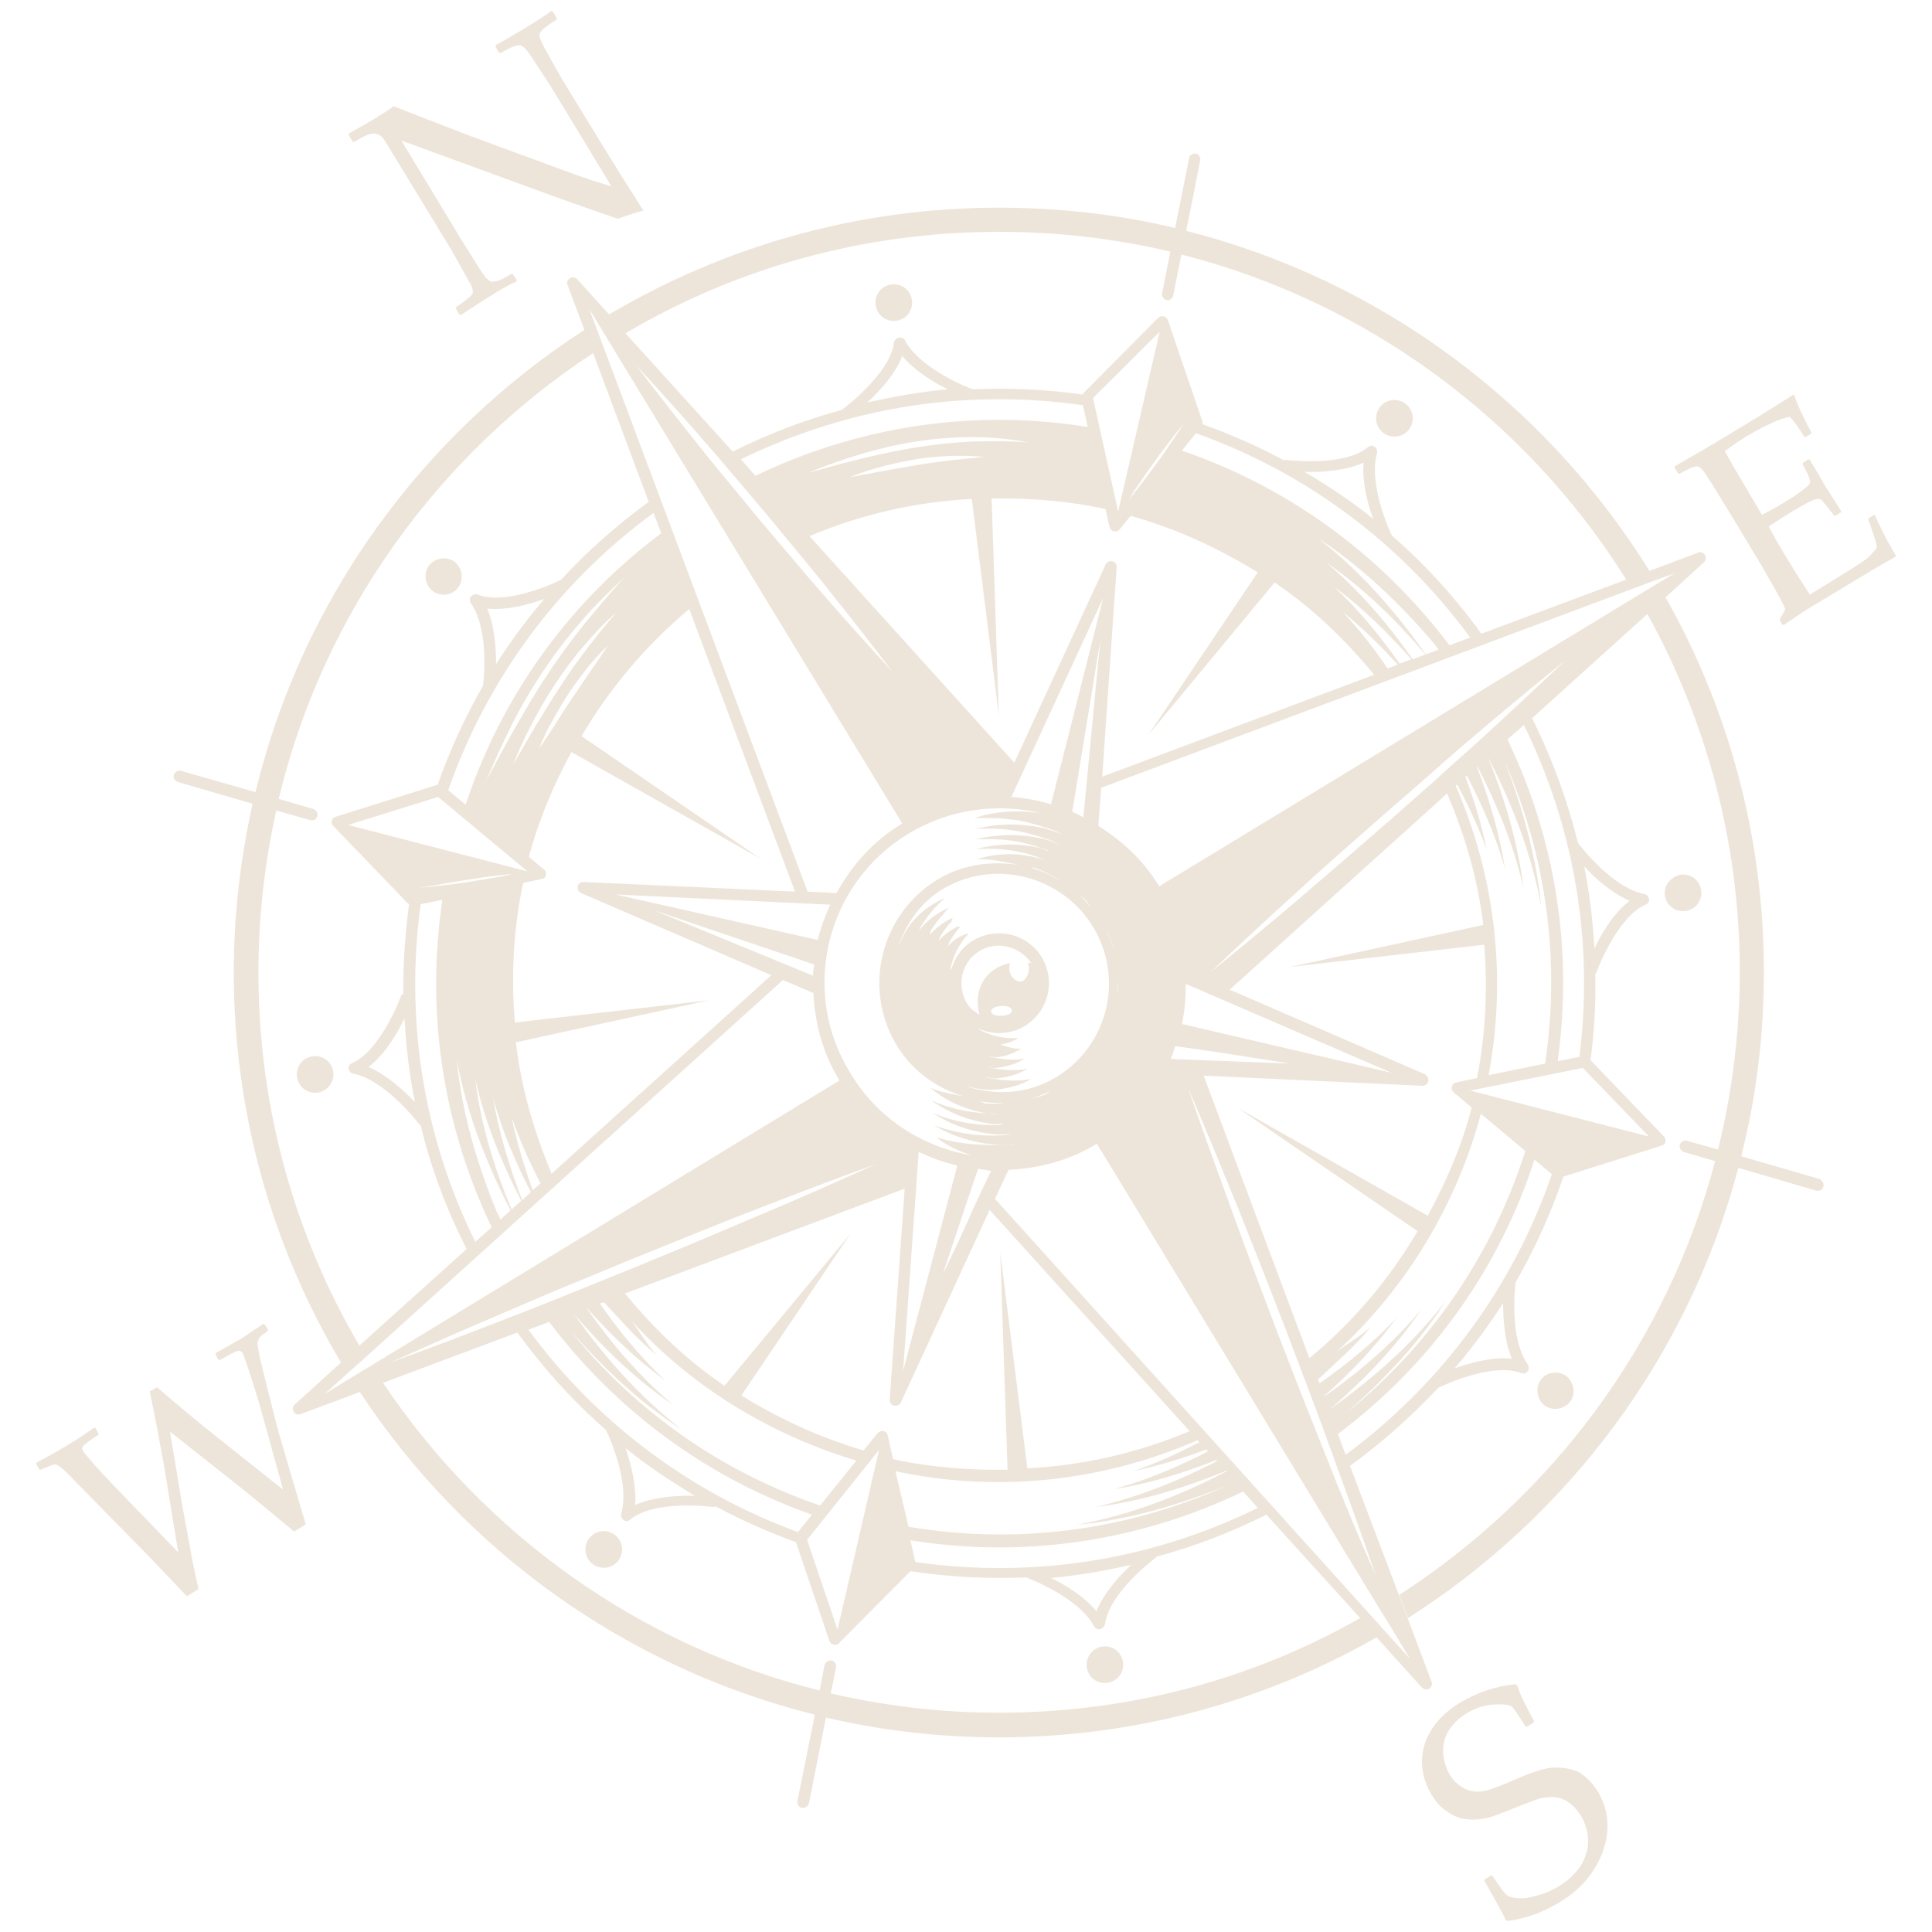 <?xml version="1.0" encoding="utf-8"?>
<!-- Generator: Adobe Illustrator 25.0.0, SVG Export Plug-In . SVG Version: 6.00 Build 0)  -->
<svg version="1.1" id="Layer_1" xmlns="http://www.w3.org/2000/svg" xmlns:xlink="http://www.w3.org/1999/xlink" x="0px" y="0px"
	 viewBox="0 0 400 400" style="enable-background:new 0 0 400 400;" xml:space="preserve">
<style type="text/css">
	.st0{opacity:0.15;}
	.st1{fill:#895003;}
</style>
<g class="st0">
	<path class="st1" d="M94.9,121.6c1.2-1.7,0.8-4-0.8-5.3c-1.7-1.2-4-0.8-5.3,0.8c-1.2,1.7-0.8,4,0.8,5.3
		C91.3,123.6,93.7,123.3,94.9,121.6z"/>
	<path class="st1" d="M188.8,62.1c-0.3-2.1-2.2-3.5-4.3-3.2s-3.5,2.2-3.2,4.3c0.3,2.1,2.2,3.5,4.3,3.2S189.1,64.2,188.8,62.1z"/>
	<path class="st1" d="M291.8,88.8c1.2-1.7,0.8-4.1-0.9-5.3c-1.7-1.2-4.1-0.8-5.3,0.9c-1.2,1.7-0.8,4.1,0.9,5.3
		C288.2,90.9,290.6,90.5,291.8,88.8z"/>
	<path class="st1" d="M69,221.9c-0.3-2.1-2.2-3.5-4.3-3.2c-2.1,0.3-3.5,2.2-3.2,4.3s2.2,3.5,4.3,3.2C67.8,225.9,69.3,224,69,221.9z"
		/>
	<path class="st1" d="M225,345.2c0.3,2.1,2.2,3.5,4.3,3.2s3.5-2.2,3.2-4.3c-0.3-2.1-2.2-3.5-4.3-3.2
		C226.2,341.2,224.7,343.1,225,345.2z"/>
	<path class="st1" d="M319,285.7c-1.2,1.7-0.8,4,0.8,5.3c1.7,1.2,4,0.8,5.3-0.8c1.2-1.7,0.8-4-0.8-5.3
		C322.6,283.7,320.2,284,319,285.7z"/>
	<path class="st1" d="M344.7,185.4c0.3,2.1,2.2,3.5,4.3,3.2c2.1-0.3,3.5-2.2,3.2-4.3s-2.2-3.5-4.3-3.2
		C345.9,181.5,344.4,183.4,344.7,185.4z"/>
	<path class="st1" d="M121.9,318.6c-1.2,1.7-0.8,4.1,0.9,5.3c1.7,1.2,4.1,0.8,5.3-0.9c1.2-1.7,0.8-4.1-0.9-5.3
		C125.5,316.5,123.1,316.9,121.9,318.6z"/>
	<path class="st1" d="M221.5,223.6c0.4-0.3,0.7-0.6,1-0.9C222.2,222.9,221.9,223.3,221.5,223.6z M230.6,196.6c0,0.1,0,0.3,0.1,0.3
		C230.7,196.8,230.6,196.7,230.6,196.6z M230.5,196.4c0,0.1,0,0.1,0,0.2v-0.1C230.6,196.5,230.6,196.4,230.5,196.4z M229.1,192.6
		l0.1,0.4l0.3,0.7l0.6,1.4c0.2,0.5,0.3,0.9,0.5,1.3C230.2,195.1,229.7,193.8,229.1,192.6z M221.5,223.6c0.4-0.3,0.7-0.6,1-0.9
		C222.2,222.9,221.9,223.3,221.5,223.6z M229.1,192.6l0.1,0.4l0.3,0.7l0.6,1.4c0.2,0.5,0.3,0.9,0.5,1.3
		C230.2,195.1,229.7,193.8,229.1,192.6z M230.5,196.4c0,0.1,0,0.1,0,0.2v-0.1C230.6,196.5,230.6,196.4,230.5,196.4z M230.6,196.6
		c0,0.1,0,0.3,0.1,0.3C230.7,196.8,230.6,196.7,230.6,196.6z"/>
	<path class="st1" d="M344.8,123.7l8-7.3c0.4-0.4,0.5-1,0.2-1.5s-0.9-0.7-1.4-0.5l-10.1,3.8c-21.4-34.5-55.6-60.2-95.9-70.4
		l2.9-14.6c0.1-0.6-0.3-1.3-0.9-1.4c-0.6-0.1-1.3,0.3-1.4,0.9l-2.9,14.5c-11.7-2.8-23.9-4.2-36.5-4.2c-29.5,0-57,8.1-80.7,22.1
		l-6.6-7.3c-0.4-0.4-1-0.5-1.5-0.2s-0.7,0.9-0.5,1.4l3.5,9.3C87.4,90,62.5,124.1,52.9,164l-15.4-4.4c-0.6-0.2-1.3,0.2-1.5,0.8
		c-0.2,0.6,0.2,1.3,0.8,1.5l15.5,4.5c-2.5,11.2-3.9,22.9-3.9,34.9c0,29.5,8.1,57.1,22.2,80.8l-9.6,8.7c-0.4,0.4-0.5,1-0.2,1.5
		s0.9,0.7,1.4,0.5l12.3-4.6c21.6,32.8,55.1,57.1,94.2,66.8l-3.6,17.9c-0.1,0.6,0.3,1.3,0.9,1.4c0.3,0.1,0.6,0,0.9-0.2
		c0.3-0.2,0.5-0.4,0.6-0.8l3.5-17.7c11.5,2.7,23.5,4.1,35.8,4.1c28.4,0,55.1-7.5,78.2-20.7l9.4,10.4c0.4,0.4,1,0.5,1.5,0.2
		s0.7-0.9,0.5-1.4l-4.9-13l-1.8-4.8l-10.2-26.9c6.7-4.9,12.8-10.3,18.3-16.2c0,0,0,0,0.1,0c0.1-0.1,11-5.4,17.1-3
		c0.4,0.1,0.7,0.1,1-0.1l0.3-0.3c0.3-0.4,0.3-1,0-1.4c-3.9-5.6-2.6-16.3-2.5-17c4-7,7.3-14.3,9.9-21.9l20.3-6.4
		c0.1,0,0.2-0.1,0.3-0.1c0.3-0.2,0.5-0.4,0.5-0.7c0.1-0.4,0-0.8-0.3-1.1l-15.2-15.8c0.8-5.9,1.1-11.8,1-17.9
		c0.1-0.1,0.2-0.1,0.2-0.2s4.2-11.5,10.2-14.1c0.5-0.2,0.8-0.7,0.7-1.2c-0.1-0.5-0.4-0.9-1-1c-6.8-1.4-13.5-10.3-13.7-10.6
		c-2.2-8.8-5.3-17.4-9.5-25.8l23.8-21.5L344.8,123.7z M206.8,48c12.2,0,24.1,1.4,35.5,4.1l-1.7,8.6c-0.1,0.6,0.3,1.3,0.9,1.4
		c0.3,0.1,0.6,0.1,0.8-0.1c0.3-0.2,0.5-0.4,0.6-0.8l1.7-8.5c38.6,9.8,71.5,34.4,92.1,67.3l-30,11.2c-5.5-7.6-11.7-14.4-18.5-20.3
		c-0.2-0.3-5-10.5-3.1-17.1c0.1-0.5-0.1-1-0.5-1.3c-0.4-0.3-1-0.3-1.4,0.1c-5.1,4.2-17.1,2.6-17.2,2.6s-0.1,0.1-0.2,0.1
		c-5.5-3-11.1-5.4-16.9-7.5c0-0.1,0.1-0.3,0.1-0.4l-7.2-21.1c-0.1-0.4-0.5-0.7-0.9-0.8c-0.4-0.1-0.8,0-1.1,0.3l-15.5,15.6
		c-0.1,0.1,0,0.2-0.1,0.3c-7.5-1.1-15.1-1.4-22.8-1.1c-0.6-0.2-10.8-4.1-14-10.1c-0.2-0.5-0.8-0.7-1.3-0.6s-0.9,0.5-1,1
		c-0.8,6.5-10.5,13.7-10.6,13.8v0.1c-7.8,2.1-15.4,5-22.8,8.7l-22.2-24.5C152.2,55.6,178.6,48,206.8,48z M230.7,196.9
		c-0.1-0.1-0.1-0.2-0.1-0.3c0-0.1,0-0.1,0-0.2c-0.2-0.4-0.3-0.8-0.5-1.3l-0.6-1.4l-0.3-0.7l-0.1-0.4c0.6,1.2,1.1,2.5,1.5,3.8
		c0,0,0,0.1,0,0.1v0.1C230.6,196.7,230.7,196.8,230.7,196.9z M218.7,223c-5.9,3.6-12.8,3.9-18.9,1.8c2,0.5,4.1,1,6.2,0.8
		c2.7-0.2,5.3-0.9,7.5-2.2c-3.3,0.6-6.5,0.3-9.6-0.4c0.7,0,1.5,0.3,2.2,0.3c2.4-0.2,4.7-0.9,6.7-2c-3,0.5-5.8,0.2-8.5-0.4
		c0.6,0,1.3,0.3,1.9,0.2c2.1-0.2,4.2-0.8,5.9-1.9c-2.6,0.4-5.1,0.1-7.5-0.5c0.6,0,1.1,0.2,1.7,0.2c1.9-0.2,3.6-0.8,5.1-1.8
		c-1.6,0.2-2.9-0.5-4.3-0.8c1.3-0.3,2.6-0.6,3.7-1.4c-3,0.2-5.8-0.5-8-1.7c-0.1-0.1-0.2-0.2-0.3-0.3c0.1,0,0.1,0.1,0.2,0.1
		c3.1,1.4,6.7,1.1,9.5-0.6c4.6-2.8,6.3-8.7,3.9-13.4c-0.1-0.3-0.3-0.5-0.4-0.8c-3-4.9-9.3-6.4-14.2-3.5c-2.4,1.4-3.9,3.7-4.6,6.2
		c0-0.1-0.1-0.3-0.1-0.4c0.5-2.5,1.7-5,3.8-7.3c-1.5,0.4-2.9,1.2-4,2.3c-0.3,0.2-0.4,0.6-0.6,0.9c0.3-0.7,0.5-1.4,1-2.1
		c0.5-0.8,1.1-1.6,1.8-2.4c-0.3-0.1-0.5-0.1-0.7,0c-1,0.5-1.9,1.1-2.8,1.9c-0.4,0.3-0.7,0.7-1,1.1c0.2-0.5,0.3-1,0.6-1.4
		c0.6-0.9,1.3-1.9,2.1-2.7c0.1-0.3,0.1-0.6,0.3-0.8c-1.2,0.5-2.2,1.2-3.2,2c-0.6,0.5-1.1,1-1.7,1.6c0.2-0.3,0.2-0.7,0.4-1.1
		c0.7-1.1,1.5-2.1,2.4-3.1c0.4-0.5,0.8-1,1.3-1.5c-1.3,0.6-2.6,1.3-3.7,2.2c-0.7,0.6-1.4,1.2-2,1.9c-0.2,0.2-0.3,0.5-0.5,0.7
		c0.2-0.4,0.2-0.8,0.5-1.1c1.3-2.1,2.9-4,4.9-5.7c-2.4,1-4.6,2.5-6.4,4.5c-1.5,1.6-2.4,3.5-3.3,5.5c1.7-4.8,4.6-9.1,9.3-11.9
		c10.5-6.2,24.5-2.8,31,7.9C232.8,202.6,229.4,216.5,218.7,223z M222.5,222.7c-0.3,0.3-0.6,0.6-1,0.9
		C221.9,223.3,222.2,222.9,222.5,222.7z M217.5,225.9c-0.3,0.2-0.7,0.5-1.1,0.7c-1.1,0.5-2.3,0.7-3.5,1
		C214.5,227.2,216,226.6,217.5,225.9z M249.7,300.1l0.4,0.4c-6.2,3.2-12.6,5.9-19.4,7.8c7.2-1.1,14.2-3.3,21.1-6l0.2,0.2
		c-8,4.1-16.4,7.5-25.2,9.5c9.3-1.1,18.3-3.9,27.1-7.5l0.1,0.1c-9.8,5.1-20.1,9.1-31.1,11.1c10.7-1,21.2-4.1,31.3-8.2
		c-21.3,9.6-44.1,12.3-66.1,8.6l-2.7-11.5c20.5,4.4,42.3,2.4,62.5-6.4l0.4,0.4c-4.4,2.3-9,4.4-13.7,6
		C239.7,303.5,244.8,302,249.7,300.1z M189.5,323.4l-1-4.5c22.9,3.7,46.8,0.5,68.9-10.1l3,3.4C237.8,323.3,213.2,326.8,189.5,323.4z
		 M234.2,324c-2.6,2.4-5.7,5.9-7.2,9.6c-2.5-3.1-6.4-5.4-9.4-6.9C223.3,326.2,228.7,325.2,234.2,324z M212.7,304l-5.6-44.6l1.5,44.9
		c-8,0.1-16-0.5-23.7-2.2l-1.1-4.9c-0.1-0.5-0.4-0.8-0.9-0.9c-0.4-0.1-0.9,0.1-1.2,0.4l-2.9,3.6c-8.9-2.6-17.4-6.5-25.3-11.4
		l22.6-33.5L150,286.9c-7.7-5.2-14.5-11.7-20.6-19.1l57.9-21.7l-3.1,43.7c0,0.6,0.3,1.1,0.9,1.2c0.3,0.1,0.6,0,0.9-0.1
		c0.2-0.1,0.4-0.3,0.5-0.5l18.4-39.9l41.4,45.8C235.4,300.9,224.1,303.4,212.7,304z M129.5,299.8c4.4,3.6,9.1,6.7,13.9,9.6l0.4,0.3
		c-3.5-0.1-8.5,0.2-12.3,1.9C131.8,307.5,130.6,303,129.5,299.8z M109.4,275.3l4.3-1.6c14.3,18.9,33.2,32.4,54.4,39.9l-2.9,3.6
		C143.4,309.2,123.9,295,109.4,275.3z M130.6,273.3c12.8,14.1,29.1,23.8,46.7,29.1l-7.5,9.3c-19.9-6.8-37.8-19-51.6-36.1
		c6.9,7.8,14.4,14.9,23,20.4c-8.8-6.8-16.1-15.1-22.4-24c6.1,7.1,12.9,13.7,20.6,18.9c-6.9-5.8-12.8-12.7-17.9-20h0.1
		c4.9,5.5,10.2,10.6,16.1,14.9c-5.1-4.8-9.5-10.2-13.5-15.9l0.8-0.3c3.6,3.8,7,7.8,11,11C133.9,278.4,132.5,275.7,130.6,273.3z
		 M118.8,267.5c-4.2,1.7-8.4,3.4-12.6,5c-8.4,3.3-16.9,6.5-25.4,9.6c8.3-3.7,16.5-7.4,24.9-10.9c4.2-1.8,8.3-3.6,12.5-5.3l12.6-5.2
		l12.6-5.1c4.2-1.7,8.4-3.4,12.6-5c8.4-3.3,16.9-6.5,25.4-9.6c-8.2,3.7-16.5,7.4-24.9,10.9c-4.2,1.8-8.3,3.5-12.5,5.3l-12.6,5.2
		L118.8,267.5z M182,300.2l-8.6,37.2l-6.3-18.6L182,300.2z M187.1,283.4l-0.1,0.2l3.2-45.1c2.6,1.2,5.2,2.2,8,2.8L187.1,283.4z
		 M200.1,249.1l2.4-7.1c0.9,0.1,1.8,0.3,2.7,0.4c-0.1,0.1-0.1,0.3-0.2,0.4l-3.3,7c-2,4.6-4.2,9.3-6.5,14
		C196.8,258.9,198.5,254,200.1,249.1z M203.5,237l-2-0.1l-1.9-0.2c-0.6-0.1-1.3-0.2-1.9-0.3l-1.9-0.4c-0.6-0.2-1.3-0.3-1.9-0.5
		c2.1,1.7,4.7,2.9,7.3,3.7c-10-1.7-19.3-7.4-25-16.8c-10.7-17-5.3-39.4,11.9-49.8c8.6-5.2,18.5-6.4,27.6-4.2
		c-0.6-0.1-1.1-0.2-1.7-0.2c-0.7-0.1-1.4-0.1-2.1-0.2h-2.1c-2.8,0.1-5.5,0.5-8.1,1.4c1.3,0,2.7-0.1,4,0h1c0.3,0,0.7,0.1,1,0.1
		c0.7,0.1,1.3,0.1,2,0.2c2.6,0.3,5.1,1.1,7.6,1.9c0.6,0.2,1.2,0.4,1.8,0.7l0.8,0.4c-0.9-0.3-1.8-0.7-2.7-0.9l-0.9-0.3l-1-0.2
		c-0.6-0.1-1.3-0.3-1.9-0.3l-1.9-0.2l-1.9-0.1c-2.6,0-5.1,0.3-7.6,0.9c2.5-0.1,5.1-0.1,7.5,0.3c2.5,0.3,4.9,1,7.2,1.8
		c0.6,0.2,1.2,0.4,1.7,0.7l1.6,0.8c-1.2-0.5-2.3-1.1-3.5-1.4c-4.8-1.2-9.9-1.2-14.5,0c2.4-0.1,4.8-0.1,7.1,0.2
		c2.3,0.3,4.6,0.9,6.8,1.7c0.5,0.1,1,0.3,1.4,0.6c-0.5-0.2-1-0.4-1.5-0.6c-4.5-1.2-9.3-1.1-13.7,0.1c4.5-0.3,9,0.2,13.1,1.8
		c0.5,0.2,0.9,0.5,1.3,0.7c-0.5-0.2-0.9-0.5-1.4-0.6c-4.3-1.2-8.8-1.1-12.9,0.2c3.1-0.1,6,0.6,8.9,1.2c-5.7-0.9-11.7-0.2-17,3
		c-11.8,7.2-15.6,22.6-8.4,34.4c3.2,5.3,8.3,8.8,13.8,10.5c-2.3-0.5-4.6-0.8-6.9-1.8c3.2,2.8,7.4,4.6,11.7,5.3
		c-3.9-0.2-7.8-1-11.5-2.7c3.7,2.7,8.2,4.4,12.8,4.9c0.8,0.1,1.5-0.1,2.3,0c-0.4,0-0.7,0.2-1,0.2c-4.6,0.2-9.4-0.6-13.8-2.5
		c4,2.7,8.8,4.2,13.8,4.5c0.8,0,1.6-0.1,2.5-0.2c-0.4,0.1-0.9,0.2-1.3,0.3c-4.9,0.4-9.9-0.3-14.7-2c4.2,2.5,9.1,3.9,14.2,4.1
		l1.4-0.1c0.3-0.1,0.6-0.1,0.9-0.1c-0.2,0-0.4,0.1-0.7,0.1l-0.2,0c-0.3,0-0.6,0.1-0.8,0.1c-0.2,0-0.4,0-0.6,0l-0.3,0h-1.9L203.5,237
		z M135.3,106.2l1.6,4.2c-19.5,14.6-33.2,34.2-40.5,56.2l-3.6-3C100.7,141.1,115,121.1,135.3,106.2z M100.9,126
		c4,0.4,8.5-0.8,11.8-2c-3.7,4.3-7,8.8-10,13.5C102.7,134.1,102.4,129.7,100.9,126z M121.6,134.2c-1.9,2.5-3.8,5.1-5.5,7.8
		c-1.8,2.6-3.4,5.4-5.1,8.1c-1.6,2.7-3.2,5.5-4.8,8.3c1.2-3,2.5-5.9,4-8.7c1.5-2.9,3.1-5.6,4.9-8.3c1.8-2.7,3.7-5.3,5.8-7.7
		c2.1-2.5,4.3-4.8,6.7-6.9C125.6,129.1,123.6,131.6,121.6,134.2z M125.9,133.6c-1.2,1.8-2.4,3.6-3.6,5.3c-1.2,1.8-2.4,3.5-3.6,5.3
		c-1.2,1.8-2.4,3.6-3.5,5.4c-1.2,1.8-2.3,3.6-3.6,5.4c0.8-2,1.7-4,2.8-5.8c1-1.9,2.1-3.7,3.3-5.6c1.2-1.8,2.5-3.5,3.8-5.2
		C122.9,136.7,124.3,135.1,125.9,133.6z M120.9,129.3c-2.6,3.3-5.2,6.7-7.5,10.3c-2.4,3.5-4.5,7.2-6.6,10.8
		c-2.1,3.7-4.1,7.4-6.1,11.2c1.6-3.9,3.4-7.8,5.3-11.6s4.1-7.5,6.5-11.1c2.4-3.6,5-7,7.8-10.2c2.7-3.2,5.8-6.2,8.9-9.1
		C126.3,122.8,123.6,126,120.9,129.3z M109.2,180.4l-37.1-9.6l18.6-5.8L109.2,180.4z M106,181c-0.8,0.2-1.6,0.3-2.4,0.5l-2.4,0.4
		c-1.6,0.3-3.2,0.5-4.8,0.8c-1.6,0.2-3.2,0.5-4.8,0.6c-1.6,0.2-3.2,0.4-4.8,0.5c1.6-0.2,3.2-0.5,4.8-0.8c1.6-0.3,3.2-0.5,4.8-0.8
		c1.6-0.2,3.2-0.5,4.8-0.7l2.4-0.3C104.4,181.1,105.2,181,106,181z M87.1,187.2l4.5-0.9c-3.4,22.6-0.2,46.1,10.2,67.8l-3.4,3
		C87.4,234.8,83.9,210.6,87.1,187.2z M94.6,219.5c2,11,6.1,21.3,11.1,31.1l-2.1,1.9c-0.2-0.6-0.5-1.2-0.8-1.7
		C98.7,240.7,95.6,230.3,94.6,219.5z M98.4,223.4c2,8.9,5.4,17.2,9.5,25.2l-2,1.8C102.3,241.7,99.5,232.7,98.4,223.4z M102.1,227.4
		c1.9,6.8,4.6,13.2,7.8,19.4l-1.8,1.7C105.5,241.6,103.3,234.6,102.1,227.4z M105.9,231.3c1.7,4.7,3.7,9.3,6,13.7l-1.6,1.4
		C108.5,241.5,107,236.4,105.9,231.3z M106.8,215.8l40-8.7l-40.2,4.6c-0.8-9.7-0.3-19.4,1.7-28.9l3.8-0.8c0.1,0,0.3-0.1,0.4-0.1
		c0.3-0.2,0.5-0.4,0.5-0.7c0.1-0.4,0-0.9-0.4-1.2l-3.1-2.6c2-7.6,5.1-14.8,8.8-21.7l39.2,22.1l-37.1-25.4
		c5.8-9.8,13.2-18.7,22.3-26.3l21.9,58.5l-43.8-2c-0.6,0-1.1,0.4-1.2,0.9c-0.1,0.6,0.2,1.1,0.7,1.4l39.4,17L114.2,243
		C110.5,234.1,107.9,225.1,106.8,215.8z M135.5,188.5l33.1,11.2c-0.1,0.8-0.3,1.5-0.3,2.3L135.5,188.5z M127.5,185.2l44.4,2.1
		c-1.1,2.4-2,4.8-2.6,7.3L127.5,185.2z M220.3,182.8c-2.2-1.4-4.5-2.5-7-3.2c0.4,0.1,0.7,0,1,0.1
		C216.4,180.5,218.4,181.5,220.3,182.8z M185,198.2c0,0.1,0,0.1,0,0.2C185,198.4,184.9,198.3,185,198.2z M211.4,203.2
		c-1.3,0.2-2.9-1.5-2.3-3.8c-5.6,1.2-7.6,6.1-6.3,10.7c-0.9-0.6-1.9-1.2-2.5-2.2c-2.4-3.9-1.2-8.8,2.5-11c3.6-2.2,8.3-1,10.7,2.5
		l-0.7-0.1C213.4,200.8,212.7,202.9,211.4,203.2z M209.5,209.2c0,0.6-0.9,1.1-2.1,1.1c-1.2,0.1-2.2-0.3-2.2-0.9
		c0-0.6,0.9-1.1,2.1-1.1C208.5,208.2,209.5,208.6,209.5,209.2z M204.5,228.5c-0.6,0-1.2-0.3-1.7-0.5c1.7,0.3,3.4,0.4,5.1,0.3
		C206.7,228.5,205.6,228.6,204.5,228.5z M206.8,230.6c-0.4,0-0.7,0.1-1.1,0.1c-0.3,0-0.5,0-0.8-0.1
		C205.5,230.7,206.2,230.6,206.8,230.6z M223.2,185c0.4,0.4,0.9,0.7,1.4,1.2c0.5,0.4,0.8,1,1.2,1.6C225,186.8,224.1,185.8,223.2,185
		z M224.3,169.2c-0.8-0.4-1.5-0.8-2.3-1.1l5.8-35.5L224.3,169.2z M217.6,166.5c-2.7-0.8-5.4-1.3-8.2-1.5l19-41.2L217.6,166.5z
		 M231.2,117.4c0-0.6-0.3-1.1-0.9-1.2c-0.6-0.1-1.1,0.1-1.4,0.7l-18.9,41L167.6,111c10.9-4.6,22.2-7.1,33.6-7.7l5.6,44.8l-1.5-44.9
		c8-0.1,15.9,0.5,23.6,2.2l0.8,3.7c0.1,0.4,0.4,0.8,0.9,0.9c0.3,0.1,0.6,0,0.9-0.1c0.1-0.1,0.2-0.2,0.3-0.3l2.3-2.8
		c9.3,2.6,18,6.6,26.3,11.7l-22.6,33.6l26.1-31.5c7.7,5.2,14.5,11.7,20.6,19.1l-56.3,21.1L231.2,117.4z M224.2,83.9l1,4.5
		c-22.9-3.7-46.7-0.5-68.8,10.1l-3-3.4C176.1,84,200.6,80.5,224.2,83.9z M179.6,83.3c2.6-2.4,5.8-5.9,7.2-9.6
		c2.6,3.1,6.4,5.4,9.4,6.9C190.6,81.1,185.1,82.1,179.6,83.3z M201.4,91.4c-3.9,0.2-7.7,0.6-11.5,1.2c-7.6,1.2-15.1,3.2-22.6,5.3
		c3.6-1.5,7.3-2.8,11-3.9c3.7-1.1,7.6-2,11.4-2.6c3.9-0.6,7.8-0.9,11.7-0.9c3.9,0,7.8,0.4,11.6,1.1
		C209.1,91.3,205.3,91.3,201.4,91.4z M203.8,94.6c-2.4,0.2-4.7,0.5-7,0.7c-2.3,0.3-4.7,0.6-7,1s-4.6,0.8-6.9,1.2
		c-2.3,0.4-4.6,0.9-7,1.3c2.2-0.9,4.5-1.6,6.7-2.2c2.3-0.6,4.6-1.1,7-1.5c2.3-0.4,4.7-0.6,7.1-0.7C199.1,94.3,201.5,94.4,203.8,94.6
		z M158.9,106.7l6.6,8c2.2,2.7,4.4,5.3,6.5,8c4.3,5.4,8.6,10.8,12.7,16.3c-4.7-5.1-9.3-10.2-13.8-15.4c-2.3-2.6-4.5-5.2-6.7-7.8
		l-6.7-7.9l-6.6-8c-2.2-2.7-4.4-5.3-6.5-8c-4.3-5.4-8.6-10.8-12.7-16.3c4.7,5.1,9.3,10.2,13.8,15.4c2.3,2.6,4.5,5.2,6.7,7.8
		L158.9,106.7z M231.5,105.9l-5.2-23.5l13.8-13.7L231.5,105.9z M242,91.6c1-1.3,2-2.6,3-3.8c-0.8,1.4-1.8,2.7-2.7,4.1
		c-0.9,1.3-1.8,2.7-2.8,4c-1,1.3-1.9,2.6-2.9,3.9l-1.5,1.9c-0.5,0.6-1,1.3-1.5,1.9c0.4-0.7,0.9-1.4,1.3-2.1l1.4-2
		c0.9-1.3,1.8-2.7,2.8-4C240,94.2,241,92.9,242,91.6z M278,126.7c4.1,3.3,7.8,7,11.4,10.9l-2.1,0.8
		C284.5,134.3,281.4,130.3,278,126.7z M276.2,121.5c5.9,4.3,11.1,9.5,16,15l-2.4,0.9C285.8,131.8,281.4,126.3,276.2,121.5z
		 M274.5,116.4c7.7,5.3,14.5,11.9,20.6,19.1l-2.6,1C287.3,129.1,281.4,122.2,274.5,116.4z M272.7,111.3c9,5.9,16.9,13.4,24,21.7
		c0.4,0.5,0.8,1,1.1,1.5l-2.6,1C288.8,126.4,281.5,118.1,272.7,111.3z M244.7,93.3l2.9-3.6c22.2,7.9,42,22.2,56.8,42.3l-4.3,1.6
		C285.6,114.4,266.3,100.7,244.7,93.3z M284.3,107.4c-4.6-3.7-9.3-6.8-14.2-9.7c3.5,0.1,8.4-0.2,12.2-1.9
		C282,99.8,283.1,104.2,284.3,107.4z M123.6,66.6l2.6,4.3l60.6,99.6c-6,3.6-10.5,8.7-13.6,14.4l-6-0.3L124.9,71.7l-1.8-4.8L122,64
		L123.6,66.6z M53.5,201.3c0-11.5,1.3-22.7,3.7-33.5l7,2c0.4,0.1,0.7,0.1,1-0.1c0.2-0.1,0.4-0.4,0.5-0.7c0.2-0.6-0.2-1.3-0.8-1.5
		l-7.2-2.1c9.2-38.4,33-71.2,65.1-92.3l11.5,30.8c-6.7,4.9-12.8,10.3-18.2,16.2H116c-0.1,0.1-11,5.4-17.1,3c-0.5-0.2-1,0-1.4,0.4
		c-0.3,0.4-0.3,1,0,1.4c3.9,5.6,2.6,16.4,2.5,17.1c-3.8,6.6-6.9,13.4-9.4,20.5h-0.1l-21,6.6c-0.4,0.1-0.7,0.4-0.8,0.8
		c-0.1,0.4,0,0.8,0.3,1.1l15.5,16.1c0,0,0.1,0,0.2,0c-0.8,6.2-1.3,12.4-1.2,18.7c-0.1,0.1-0.3,0.1-0.4,0.2c0,0.1-4.2,11.5-10.2,14.1
		c-0.5,0.2-0.8,0.7-0.7,1.2c0.1,0.5,0.4,0.9,1,1C80,223.7,86.9,232.9,87,233h0.1c2.1,8.8,5.3,17.3,9.5,25.6l-22.2,20
		C61.1,255.9,53.5,229.5,53.5,201.3z M85.9,228.2c-2.3-2.5-5.8-5.6-9.6-7.3c3.3-2.5,5.9-6.8,7.4-10l0.1,0.6
		C84.1,217.1,84.8,222.6,85.9,228.2z M72.6,285.3l-5.4,3.3l4.8-4.3l3.8-3.4l86.3-78l6.3,2.7c0.3,6.2,1.9,12.4,5.4,18.1l-96.9,59
		L72.6,285.3z M206.8,354.6c-12,0-23.6-1.4-34.8-4l1.1-5.4c0.1-0.6-0.3-1.3-0.9-1.4c-0.8-0.1-1.4,0.4-1.5,1l-1,5.2
		c-37.4-9.3-69.5-32.5-90.4-63.7l27.8-10.4c5.5,7.5,11.6,14.3,18.4,20.2c0,0-0.1,0.1,0,0.1c0.1,0.1,5.1,10.5,3.1,17.2
		c-0.1,0.5,0.1,1,0.5,1.3c0.4,0.3,1,0.3,1.4-0.1c5.1-4.2,17.1-2.6,17.2-2.6c0.2,0,0.4-0.1,0.5-0.1c5.4,2.9,10.9,5.3,16.6,7.4
		l6.9,20.4c0.1,0.4,0.5,0.7,0.9,0.8c0.3,0.1,0.6,0,0.9-0.1c0.1,0,0.2-0.1,0.2-0.2l14.8-14.9c7.9,1.2,15.9,1.6,24,1.3
		c0.7,0.3,10.8,4.1,14,10.1c0.2,0.5,0.8,0.7,1.3,0.6c0.1,0,0.3-0.1,0.4-0.2c0.3-0.2,0.5-0.5,0.6-0.9c0.8-6.5,10.5-13.7,10.6-13.8
		c0,0,0,0,0-0.1c7.8-2.1,15.4-5,22.8-8.7l19.4,21.4C259.5,347.6,233.9,354.6,206.8,354.6z M288.1,337.1l3.8,6.3l-5-5.5l-3.4-3.8
		L206,248.2l2.8-6c6.3-0.3,12.6-1.9,18.3-5.4l58.4,96.1L288.1,337.1z M231.4,203.2l0.1,0.8v0.8l-0.1,0.8l-0.1,0.7
		C231.4,205.3,231.5,204.2,231.4,203.2z M303.4,160.8l0.3-0.2c3.2,6.2,6,12.5,7.9,19.3c-1.1-7.2-3.2-14.2-5.8-21.1l0.1-0.1
		c4.1,8,7.5,16.3,9.5,25.1c-1.1-9.2-3.8-18.2-7.3-27c5,9.7,9,20,11,30.9c-1-10.2-3.8-20.2-7.5-29.9c8.8,20.1,11.4,41.6,8.3,62.4
		l-11.7,2.4c3.7-19.8,1.6-40.5-6.8-59.9l0.3-0.3c2.3,4.4,4.4,8.8,6.1,13.5C306.8,170.8,305.2,165.7,303.4,160.8z M307.1,191.5
		l-40,8.7l40.2-4.6c0.7,9.3,0.3,18.5-1.5,27.6l-4.3,0.9c-0.5,0.1-0.8,0.4-0.9,0.9c-0.1,0.4,0,0.9,0.4,1.2l3.7,3.1
		c-2,7.8-5.2,15.2-9.1,22.4l-39.3-22.3l37.2,25.5c-5.8,9.8-13.2,18.7-22.4,26.3l-21.9-58.5l45.3,2.1c0.2,0,0.5-0.1,0.7-0.2
		c0.3-0.2,0.5-0.4,0.5-0.8c0.1-0.6-0.2-1.1-0.7-1.4l-40.4-17.5l45-40.6C303.4,173.2,306,182.2,307.1,191.5z M275.3,291.8
		c7.1-6.1,13.7-12.9,18.9-20.6c-5.8,6.9-12.7,12.8-20,17.9V289c5.5-4.9,10.6-10.2,14.9-16.1c-4.8,5.1-10.2,9.5-15.9,13.5l-0.3-0.8
		c3.8-3.6,7.8-7,11-11c-2.2,2.1-4.9,3.5-7.3,5.4c14.8-13.5,25-30.8,30-49.4l9.2,7.7c-6.6,20.8-19.1,39.7-36.9,54.1
		c7.8-6.9,14.9-14.4,20.4-23C292.5,278.2,284.2,285.5,275.3,291.8z M288.1,222.1L244.7,212c0.6-2.7,0.8-5.5,0.8-8.3L288.1,222.1z
		 M251.8,217.8c5.1,0.8,10.2,1.6,15.3,2.4c-5.3-0.2-10.4-0.4-15.6-0.6l-7.7-0.3c-0.5,0-0.9-0.1-1.4-0.1c0.4-0.8,0.6-1.7,0.9-2.6
		c0.3,0,0.5,0.1,0.8,0.1L251.8,217.8z M284.9,326.4c-3.6-8.2-7.1-16.6-10.4-25c-1.7-4.2-3.3-8.4-5-12.6l-4.9-12.6l-4.8-12.7
		c-1.6-4.2-3.2-8.5-4.7-12.7c-3.1-8.5-6.2-17-9.1-25.5c3.6,8.3,7,16.7,10.4,25c1.7,4.2,3.3,8.4,5,12.6l4.9,12.6l4.8,12.7
		c1.6,4.2,3.2,8.5,4.7,12.7C278.9,309.4,282,317.9,284.9,326.4z M301.2,283.3c3.6-4.3,7-8.8,10-13.5c0,3.4,0.3,7.8,1.8,11.5
		C309,280.9,304.5,282.1,301.2,283.3z M278.6,301.2l-1.6-4.3c19.7-14.8,33.5-34.6,40.7-56.8l3.6,3
		C313.5,265.8,299,286.1,278.6,301.2z M341.4,235.3l-37-9.5l23.3-4.7L341.4,235.3z M337.4,186.5c-3.3,2.5-5.8,6.7-7.3,9.9
		c-0.3-5.8-1-11.4-2.1-17C330.3,181.9,333.7,184.9,337.4,186.5z M327,218.8l-4.5,0.9c3.1-22.2-0.1-45.2-10.4-66.6l3.4-3
		C326.3,172.1,329.9,195.8,327,218.8z M306.2,153.4c-3,2.7-6.1,5.4-9.1,8.2l-9.2,8.1l-9.2,8c-3.1,2.7-6.2,5.3-9.3,8
		c-6.2,5.3-12.5,10.5-18.8,15.6c5.9-5.6,11.9-11.2,17.9-16.6c3-2.8,6.1-5.5,9.1-8.2l9.2-8.1l9.2-8c3.1-2.8,6.1-5.4,9.3-8.1
		c6.2-5.3,12.5-10.5,18.8-15.6C318.2,142.3,312.2,147.9,306.2,153.4z M240,183.5c-3.2-5.3-7.6-9.4-12.6-12.5l0.6-7.9l110-41.2
		l4.8-1.8l3.9-1.4l-3.5,2.1l-4.3,2.6L240,183.5z"/>
	<path class="st1" d="M377.5,245.7c-0.1,0.3-0.3,0.6-0.5,0.7c-0.3,0.1-0.7,0.2-1,0.1l-16.1-4.7c-10.3,39-35.2,72.1-68.4,93.2
		l-1.8-4.8c31.8-20.5,55.5-52.3,65.4-89.8l-6.5-1.9c-0.6-0.2-1-0.9-0.8-1.5c0.2-0.6,0.9-1,1.5-0.8l6.4,1.8
		c2.9-11.8,4.5-24.1,4.5-36.8c0-26.9-7-52.2-19.2-74.2l3.8-3.4c13,23,20.4,49.5,20.4,77.6c0,13.2-1.6,26-4.7,38.2l16.2,4.7
		C377.3,244.4,377.7,245.1,377.5,245.7z"/>
	<path class="st1" d="M321.1,366c-1.8,0.2-4.4,1.1-7.8,2.6c-2.5,1.1-4.2,1.7-5.2,2s-2,0.4-2.9,0.3s-1.8-0.4-2.7-1
		c-0.9-0.6-1.7-1.4-2.3-2.4c-0.8-1.3-1.3-2.9-1.4-4.6s0.3-3.3,1.2-4.7c0.9-1.4,2.2-2.6,3.7-3.5c1.8-1.1,3.7-1.7,5.8-1.8
		c2-0.1,3.3,0.1,3.7,0.6c0.4,0.5,1.3,1.8,2.6,3.9l0.3,0.1l1.4-0.8l0.1-0.4c-1.7-3.1-2.9-5.5-3.5-7.4l-0.4-0.2
		c-1.9,0.2-3.9,0.6-6,1.3c-2.1,0.7-3.8,1.6-5.4,2.5c-3.9,2.4-6.3,5.3-7.4,8.8c-1,3.5-0.5,6.9,1.5,10.3c0.7,1.2,1.6,2.3,2.7,3.1
		c1.1,0.8,2.1,1.4,3.2,1.7c1.1,0.3,2.3,0.4,3.6,0.3c1.3-0.1,2.5-0.4,3.6-0.8s2.7-1,4.6-1.8c2-0.8,3.6-1.4,4.6-1.7
		c1.1-0.3,2.1-0.4,3.2-0.3c1,0.1,2,0.4,2.9,1.1c0.9,0.6,1.7,1.5,2.5,2.7c1,1.7,1.5,3.4,1.5,5.3c0,1.8-0.6,3.6-1.6,5.2
		c-1.1,1.6-2.6,3-4.4,4.1c-1.4,0.8-2.8,1.5-4.4,1.9c-1.6,0.5-2.9,0.7-4.1,0.6c-1.1-0.1-2-0.3-2.4-0.7c-0.5-0.4-1.4-1.7-2.9-3.9
		l-0.3-0.1l-1.3,0.8l-0.1,0.3c2.4,4.2,3.9,6.8,4.4,8.1l0.4,0.2c3.6-0.4,7.2-1.7,10.9-3.9c4.4-2.7,7.3-6.2,8.9-10.6
		c1.5-4.4,1.2-8.5-1.1-12.3c-1.2-1.9-2.6-3.3-4.3-4.2C324.7,366.1,323,365.8,321.1,366z"/>
	<path class="st1" d="M76.4,27.8c0.6-0.2,1.3-0.2,1.8,0c0.6,0.2,1.2,0.8,1.7,1.7L93,51c0.5,0.8,1.3,2.2,2.4,4.2s1.8,3.3,2.1,3.8
		c0.3,0.6,0.4,1.1,0.4,1.4c0,0.4-0.3,0.8-0.9,1.3s-1.4,1.1-2.5,1.8l-0.1,0.4l0.7,1.2l0.4,0.1c1.9-1.3,4.2-2.8,6.8-4.4
		c2.1-1.3,3.6-2.1,4.6-2.5L107,58l-0.8-1.2l-0.3-0.1c-1.5,0.9-2.5,1.4-3.1,1.5s-1,0.2-1.2,0.1c-0.2-0.1-0.5-0.3-0.9-0.7
		s-1.2-1.6-2.5-3.7c-1.3-2.1-2.2-3.5-2.7-4.3L83.1,29.1l31.7,11.6l9.9,3.5l3.2,1.1c2.4-0.9,4.2-1.4,5.3-1.7c-1.5-2.4-3-4.8-4.5-7.1
		l-4.5-7.3l-7.7-12.6c-0.5-0.8-1.3-2.3-2.4-4.2c-1.1-2-1.8-3.2-2-3.8c-0.3-0.6-0.4-1-0.4-1.4c0-0.4,0.3-0.8,0.9-1.3
		c0.6-0.5,1.4-1.1,2.6-1.8l0.1-0.3l-0.8-1.4l-0.4-0.1c-1,0.8-2.8,1.9-5.2,3.4c-2.7,1.6-4.7,2.8-6.2,3.6l-0.1,0.4l0.7,1.2l0.3,0.1
		c1.1-0.6,1.9-1.1,2.6-1.3c0.7-0.3,1.2-0.4,1.5-0.3c0.3,0.1,0.7,0.3,1.2,0.8c0.4,0.5,1.3,1.8,2.6,3.8c1.3,2,2.2,3.4,2.6,4l12.5,20.6
		c-2.6-0.8-5.2-1.6-7.9-2.6l-22-8.1L81.5,22c-1.1,0.8-2.5,1.7-4.3,2.8c-0.8,0.5-2.4,1.4-4.9,2.8L72.2,28l0.8,1.3l0.3,0.1
		C74.8,28.5,75.8,28,76.4,27.8z"/>
	<path class="st1" d="M388,106.6l-1.1,0.7l-0.1,0.3c0.2,0.4,0.5,1.3,1,2.8s0.8,2.5,0.8,3c-0.7,0.9-1.4,1.7-2.3,2.4
		c-0.9,0.7-3.3,2.2-7.2,4.6l-4.4,2.7c-1-1.5-2.6-4-4.6-7.3c-1.9-3.1-3.2-5.4-3.9-6.8c1.8-1.2,3.2-2.1,4.2-2.7c1.7-1,3-1.8,4-2.3
		s1.7-0.7,2-0.7s0.6,0.1,0.8,0.3c0.2,0.2,0.7,0.8,1.5,1.8l1,1.3l0.3,0.1l1.1-0.7l0.1-0.3l-3.4-5.3c-1-1.8-2-3.5-3.1-5.3l-0.3-0.1
		l-1.1,0.7l-0.1,0.3l0.8,1.5c0.4,0.8,0.6,1.4,0.7,1.7c0.1,0.3,0.1,0.6,0,0.8c-0.1,0.2-0.6,0.7-1.5,1.4c-0.9,0.7-2.1,1.5-3.6,2.4
		c-1.4,0.9-3.1,1.8-4.8,2.7l-2.9-4.9l-2.6-4.4l-2.2-3.9c1.9-1.4,3.4-2.4,4.7-3.2c0.9-0.5,2.3-1.3,4.1-2.2c1.9-0.9,3.4-1.5,4.7-1.7
		c1,1.1,1.8,2.3,2.7,3.7c0.1,0.1,0.1,0.2,0.2,0.4l0.3,0.1l1.2-0.7v-0.3c-1.8-3.4-3-6-3.5-7.7l-0.2-0.1c-4,2.6-8.6,5.4-13.9,8.6
		c-1.5,0.9-5,3-10.6,6.2l-0.1,0.3l0.7,1.2l0.3,0.1l1.9-1c0.6-0.3,1-0.4,1.3-0.5s0.5,0,0.7,0c0.2,0.1,0.4,0.2,0.7,0.5
		c0.3,0.3,0.7,0.8,1.1,1.5c0.5,0.7,1.1,1.7,1.8,2.8l3.3,5.4l5.3,8.8c0.9,1.4,2,3.5,3.6,6.2c1.5,2.7,2.3,4.2,2.2,4.4
		c-0.1,0.2-0.4,0.8-1.1,1.9v0.4l0.5,0.8l0.3,0.1c1.6-1.1,3.1-2.1,4.6-3.1l6.5-3.9c4.9-3,8.9-5.4,12-7.1l0.1-0.3
		c-0.7-1.2-1.6-2.7-2.5-4.5s-1.5-3.1-1.8-3.8L388,106.6z"/>
	<path class="st1" d="M53.3,278.1c0.1-0.4,0.2-0.8,0.4-1.1c0.2-0.3,0.8-0.8,1.7-1.4l0.1-0.3l-0.7-1.1l-0.3-0.1
		c-2.7,1.8-4.3,2.9-4.8,3.2c-0.6,0.3-2.2,1.3-5,2.8l-0.1,0.3l0.6,1.1l0.3,0.1c1.9-1.1,3.1-1.7,3.6-1.9c0.5-0.1,0.8,0,1.1,0.4
		c0.2,0.4,0.8,2,1.7,4.8s1.6,5.1,2.1,6.8l4.6,16.7l-15.1-12c-3.6-2.9-7.3-6-11-9.2l-1.5,0.9c1.1,5.2,2,10.1,2.9,15l3,18.3
		l-13.8-14.3c-0.9-1-2.1-2.2-3.5-3.8c-1.4-1.6-2.2-2.5-2.4-2.9c-0.3-0.4-0.2-0.8,0.1-1.1c0.3-0.3,1.3-1.1,3-2.2l0.1-0.3l-0.6-1.1
		l-0.3-0.1c-2.5,1.7-4.3,2.9-5.7,3.7c-1.8,1.1-3.8,2.2-6.2,3.5l-0.1,0.3l0.6,1.1l0.3,0.1c1.4-0.6,2.4-1,2.9-1.1s1.4,0.6,2.7,1.9
		l16.5,16.8l8.2,8.6l2.4-1.5l-1-4.6c-0.3-1.4-0.6-3.1-1-5.3l-1.5-8.2l-2.4-14.5l14.4,11.4c2.9,2.3,6.6,5.4,11.3,9.3l2.4-1.5
		l-3.4-11.5c-1.2-4.1-2-6.9-2.4-8.2l-2.4-9.5l-1.3-5.3C53.5,279.5,53.3,278.5,53.3,278.1z"/>
</g>
</svg>
